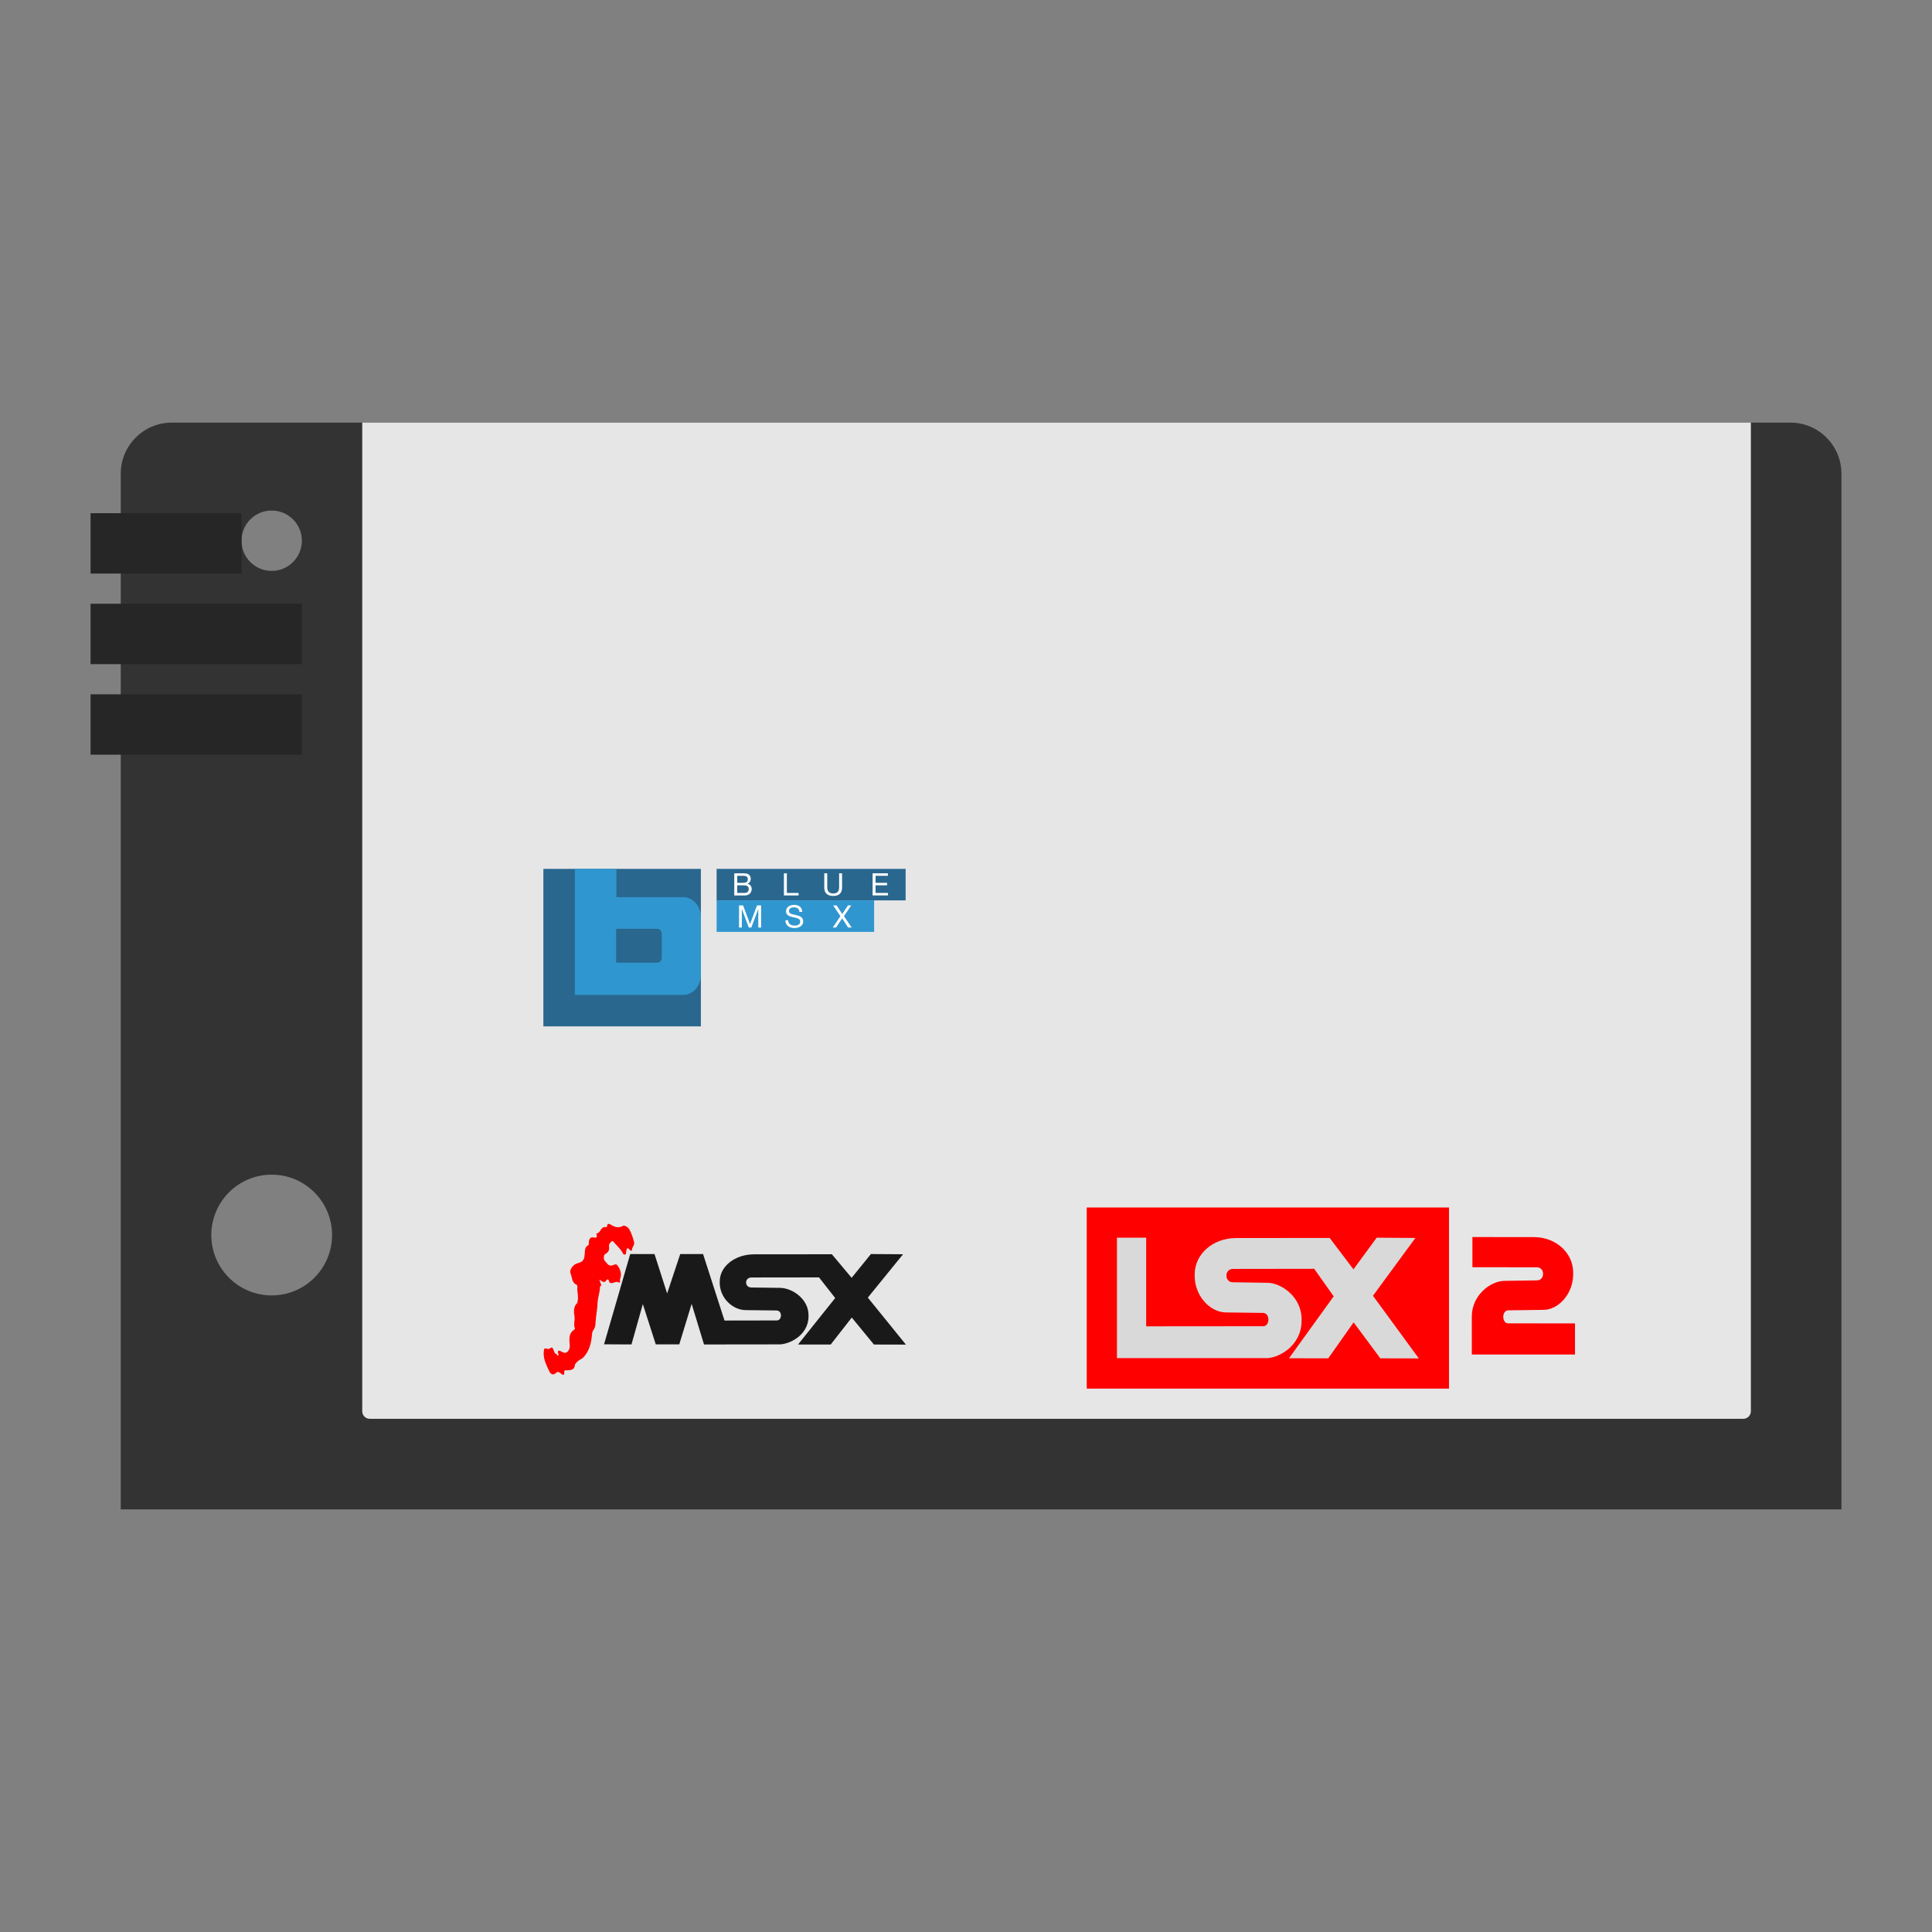 <?xml version="1.0" encoding="UTF-8" standalone="no"?>
<svg
   xmlns:dc="http://purl.org/dc/elements/1.1/"
   xmlns:cc="http://creativecommons.org/ns#"
   xmlns:rdf="http://www.w3.org/1999/02/22-rdf-syntax-ns#"
   xmlns:svg="http://www.w3.org/2000/svg"
   xmlns="http://www.w3.org/2000/svg"
   xmlns:sodipodi="http://sodipodi.sourceforge.net/DTD/sodipodi-0.dtd"
   xmlns:inkscape="http://www.inkscape.org/namespaces/inkscape"
   viewBox="0 0 341.333 341.333"
   height="256"
   width="256"
   xml:space="preserve"
   id="svg2"
   version="1.1"
   sodipodi:docname="Microsoft - MSX2-content.svg"
   inkscape:version="0.92.2 (5c3e80d, 2017-08-06)"
   inkscape:export-filename="D:\Documents\Github\Retrosystem-retroarch-theme\png\Microsoft - MSX2-content.png"
   inkscape:export-xdpi="72"
   inkscape:export-ydpi="72"><rect x="0" y="0" width="341.333" height="341.333" fill="#808080" stroke="none"/><sodipodi:namedview
     pagecolor="#ffffff"
     bordercolor="#666666"
     borderopacity="1"
     objecttolerance="10"
     gridtolerance="10"
     guidetolerance="10"
     inkscape:pageopacity="0"
     inkscape:pageshadow="2"
     inkscape:window-width="1024"
     inkscape:window-height="705"
     id="namedview53"
     showgrid="true"
     inkscape:pagecheckerboard="true"
     inkscape:zoom="0.97779607"
     inkscape:cx="-22.634992"
     inkscape:cy="138.3724"
     inkscape:window-x="-8"
     inkscape:window-y="-8"
     inkscape:window-maximized="1"
     inkscape:current-layer="svg2"><inkscape:grid
       type="xygrid"
       id="grid840"
       empspacing="32"
       color="#3f3fff"
       opacity="0" /></sodipodi:namedview><defs
     id="defs6"><clipPath
       id="clipPath18"
       clipPathUnits="userSpaceOnUse"><path
         id="path16"
         d="M 0,256 H 256 V 0 H 0 Z" /></clipPath><clipPath
       id="clipPath26"
       clipPathUnits="userSpaceOnUse"><path
         id="path24"
         d="M 4,208 H 252 V 48 H 4 Z" /></clipPath></defs><g
     id="g22"
     transform="matrix(1.333,0,0,-1.333,0,341.333)" /><path
     id="path38"
     style="fill:#333333;fill-opacity:1;fill-rule:nonzero;stroke:none;stroke-width:1.333"
     d="m 48,228.865 c -5.891,0 -10.667,-4.776 -10.667,-10.667 0,-5.891 4.776,-10.667 10.667,-10.667 5.891,0 10.667,4.776 10.667,10.667 0,5.891 -4.776,10.667 -10.667,10.667 m 0,-138.667 c 2.945,0 5.333,2.388 5.333,5.333 0,2.945 -2.388,5.333 -5.333,5.333 -2.945,0 -5.333,-2.388 -5.333,-5.333 0,-2.945 2.388,-5.333 5.333,-5.333 m 268.325,-15.532 H 30.341 c -4.975,0 -9.008,4.045 -9.008,9.036 V 266.667 H 325.333 V 83.703 c 0,-4.991 -4.032,-9.036 -9.008,-9.036"
     inkscape:connector-curvature="0" /><path
     id="path42"
     style="fill:#e6e6e6;fill-opacity:1;fill-rule:nonzero;stroke:none;stroke-width:1.333"
     d="M 308,250.667 H 65.333 c -0.736,0 -1.333,-0.597 -1.333,-1.333 V 74.667 H 309.333 V 249.333 c 0,0.736 -0.597,1.333 -1.333,1.333"
     inkscape:connector-curvature="0" /><path
     inkscape:connector-curvature="0"
     d="m 256,245.333 h -64 v -32 h 64 z"
     style="fill:#ff0000;fill-opacity:1;fill-rule:nonzero;stroke:none;stroke-width:2.667"
     id="path44" /><path
     id="path48"
     style="fill:#d9d9d9;fill-opacity:1;fill-rule:nonzero;stroke:none;stroke-width:2.667"
     d="m 242.566,228.927 7.493,-10.211 -6.835,-0.051 -4.101,5.597 -4.203,-5.547 -16.515,0.014 c -4.099,0 -7.304,2.805 -7.333,6.368 -0.141,3.885 2.789,6.8 5.571,6.776 l 6.475,0.083 c 1.325,0 1.253,2.339 0.085,2.352 l -20.704,0.018 v -15.661 h -5.165 v 21.28 h 26.229 c 2.091,0.112 6.435,-2.024 6.395,-6.699 0.091,-4.021 -3.509,-6.597 -6.067,-6.613 l -6.048,-0.091 c -1.523,0.045 -1.579,-2.344 -0.014,-2.357 l 14.357,-0.021 3.443,4.861 -7.899,10.947 6.936,0.008 4.485,-6.355 4.715,6.355 6.8,0.018 z"
     inkscape:connector-curvature="0" /><path
     id="path52"
     style="fill:#ff0000;fill-opacity:1;fill-rule:nonzero;stroke:none;stroke-width:2.667"
     d="m 266.432,233.8 c -1.107,-0.009 -1.173,-2.299 0.083,-2.299 l 6.139,-0.083 c 2.637,0.026 5.416,-2.827 5.283,-6.627 -0.029,-3.483 -3.067,-6.227 -6.955,-6.227 l -10.848,-0.008 v 5.328 l 11.392,0.016 c 1.488,0.014 1.432,2.352 -0.009,2.307 l -5.736,0.088 c -2.424,0.016 -5.837,2.536 -5.752,6.467 -10e-4,0.4 -10e-4,6.549 -10e-4,6.549 h 18.231 v -5.501 z"
     inkscape:connector-curvature="0" /><path
     inkscape:connector-curvature="0"
     d="M 16,101.333 H 42.667 V 90.667 H 16 Z"
     style="fill:#262626;fill-opacity:1;fill-rule:nonzero;stroke:none;stroke-width:1.333"
     id="path54" /><path
     inkscape:connector-curvature="0"
     d="M 16,117.333 H 53.333 V 106.667 H 16 Z"
     style="fill:#262626;fill-opacity:1;fill-rule:nonzero;stroke:none;stroke-width:1.333"
     id="path56" /><path
     inkscape:connector-curvature="0"
     d="M 16,133.333 H 53.333 V 122.667 H 16 Z"
     style="fill:#262626;fill-opacity:1;fill-rule:nonzero;stroke:none;stroke-width:1.333"
     id="path58" /><path
     id="path62"
     style="fill:#ff0000;fill-opacity:1;fill-rule:nonzero;stroke:none;stroke-width:1.333"
     d="m 101.945,230.224 c 0.407,-0.964 -0.052,-1.951 0.065,-2.924 0.012,-0.1 -0.056,-0.277 -0.132,-0.311 -0.907,-0.392 -0.785,-1.365 -1.097,-2.081 -0.232,-0.536 0.476,-1.501 1.147,-1.687 1.124,-0.311 1.315,-0.615 1.388,-1.847 0.028,-0.471 0.019,-1.043 0.523,-1.327 0.292,-0.164 0.156,-0.403 0.188,-0.621 0.075,-0.525 0.237,-0.948 0.901,-0.787 0.341,0.084 0.612,0.011 0.487,-0.456 -0.031,-0.116 -0.113,-0.244 0.052,-0.276 0.679,-0.133 0.679,-1.284 1.568,-1.101 0.195,0.04 0.209,-0.111 0.233,-0.279 0.048,-0.349 0.307,-0.355 0.527,-0.22 0.733,0.447 1.427,0.765 2.305,0.255 0.184,-0.108 0.837,0.2 1.065,0.597 0.407,0.705 0.647,1.492 0.861,2.281 0.148,0.545 -0.408,0.893 -0.375,1.423 0.009,0.131 -0.227,0.145 -0.344,-10e-4 -0.617,-0.773 -0.6,-0.02 -0.689,0.328 -0.043,0.165 0.041,0.376 -0.18,0.448 -0.268,0.085 -0.347,-0.131 -0.452,-0.321 -0.408,-0.744 -1.051,-1.281 -1.592,-1.909 -0.116,-0.135 -0.179,-0.22 -0.331,-0.092 -0.255,0.213 -0.52,0.541 -0.479,0.808 0.107,0.688 -0.019,1.095 -0.668,1.447 -0.313,0.171 -0.283,0.981 -0.081,1.171 0.341,0.316 0.568,0.916 1.193,0.853 0.357,-0.036 0.759,-0.447 1.064,-0.028 0.401,0.551 0.687,1.191 0.588,1.912 -0.04,0.287 -0.213,0.547 -0.131,0.865 0.021,0.084 -0.095,0.205 -0.148,0.309 -0.551,-0.552 -1.192,0.391 -1.745,-0.113 -0.032,-0.337 -0.279,-0.712 -0.496,-0.377 -0.441,0.68 -0.772,0.153 -1.272,-0.068 0.14,0.377 0.227,0.616 0.315,0.855 -0.008,0.075 -0.015,0.149 -0.023,0.224 -0.117,0.053 -0.203,0.128 -0.175,0.279 -0.044,0.913 -0.388,1.8 -0.423,2.676 -0.045,1.131 -0.277,2.223 -0.347,3.339 -0.035,0.541 -0.045,1.045 -0.393,1.515 -0.269,0.365 -0.257,0.855 -0.307,1.313 -0.141,1.297 -0.572,2.54 -1.416,3.472 -0.349,0.387 -1.031,0.54 -1.357,1.092 -0.044,0.072 -0.175,0.121 -0.177,0.184 -0.039,1.001 -0.744,1.04 -1.444,1.057 -0.307,0.008 -0.484,-0.109 -0.448,0.439 0.047,0.708 -0.559,0.147 -0.645,0.084 -0.308,-0.219 -0.463,-0.377 -0.848,-0.037 -0.42,0.371 -0.859,0.317 -1.164,-0.336 -0.545,-1.172 -1.148,-2.299 -0.945,-3.679 0.044,-0.3 0.148,-0.388 0.368,-0.329 0.275,0.075 0.476,0.169 0.768,-0.067 0.371,-0.3 0.496,0.12 0.599,0.393 0.107,0.284 0.148,0.603 0.517,0.663 0.06,0.109 0.048,0.348 0.257,0.225 0.159,-0.093 0.097,-0.248 -0.017,-0.367 -0.085,-0.623 0.24,-0.507 0.569,-0.323 0.381,0.215 0.769,0.403 1.133,0.025 0.356,-0.369 0.411,-0.767 0.364,-1.348 -0.069,-0.839 -0.185,-1.859 0.721,-2.468 0.091,-0.061 0.239,-0.2 0.223,-0.236 -0.333,-0.743 0.031,-1.515 -0.105,-2.268 -0.144,-0.804 -0.145,-1.609 0.465,-2.265 0.041,0.032 0.081,0.063 0.121,0.095 0.001,-0.029 0.013,-0.065 0.001,-0.087 -0.043,-0.076 -0.091,-0.071 -0.132,0.009"
     inkscape:connector-curvature="0" /><path
     id="path66"
     style="fill:#191919;fill-opacity:1;fill-rule:nonzero;stroke:none;stroke-width:1.333"
     d="m 106.717,237.503 4.627,-15.944 h 4.291 l 2.229,6.96 2.313,-6.96 h 4.037 L 128,233.305 l 9.236,-0.016 c 0.969,-0.008 1.029,-1.763 -0.072,-1.763 l -5.379,-0.063 c -2.309,0.02 -4.745,-2.168 -4.627,-5.081 0.025,-2.672 2.687,-4.776 6.092,-4.776 l 13.719,-0.011 3.492,4.161 3.407,-4.199 5.677,0.037 -6.224,7.659 6.729,8.304 -5.648,-0.015 -3.917,-4.765 -3.725,4.765 -5.763,-0.004 6.561,-8.212 -2.86,-3.645 -11.927,0.016 c -1.301,0.011 -1.253,1.803 0.011,1.769 l 5.025,0.067 c 2.123,0.012 5.115,1.944 5.04,4.96 0.032,3.507 -3.576,5.109 -5.312,5.023 l -13.153,0.016 -2.187,-7.173 -2.188,7.157 h -4.151 l -2.284,-7.121 -2.007,7.133 z"
     inkscape:connector-curvature="0" /><path
     inkscape:connector-curvature="0"
     d="M 123.826,181.333 H 96 v -27.826 h 27.826 z"
     style="fill:#29678f;fill-opacity:1;fill-rule:nonzero;stroke:none;stroke-width:1.391"
     id="path68" /><path
     id="path72"
     style="fill:#3096cf;fill-opacity:1;fill-rule:nonzero;stroke:none;stroke-width:1.391"
     d="m 116.918,169.187 c 0,0.493 -0.345,0.893 -0.772,0.893 h -7.288 v -5.984 h 7.288 c 0.427,0 0.772,0.399 0.772,0.892 z m 3.821,-10.681 h -11.837 v -4.998 h -7.335 v 22.261 h 19.172 c 1.706,0 3.089,-1.6 3.089,-3.573 V 162.077 c 0,-1.973 -1.383,-3.571 -3.089,-3.571"
     inkscape:connector-curvature="0" /><path
     inkscape:connector-curvature="0"
     d="m 160,159.072 h -33.391 v -5.565 H 160 Z"
     style="fill:#29678f;fill-opacity:1;fill-rule:nonzero;stroke:none;stroke-width:1.391"
     id="path74" /><path
     inkscape:connector-curvature="0"
     d="m 154.435,164.638 h -27.826 v -5.565 h 27.826 z"
     style="fill:#3096cf;fill-opacity:1;fill-rule:nonzero;stroke:none;stroke-width:1.391"
     id="path76" /><path
     id="path80"
     style="fill:#ffffff;fill-opacity:1;fill-rule:nonzero;stroke:none;stroke-width:1.391"
     d="m 131.548,157.763 c 0.23,0 0.41,-0.063 0.54,-0.186 0.129,-0.124 0.193,-0.295 0.193,-0.515 0,-0.128 -0.024,-0.234 -0.071,-0.317 -0.047,-0.085 -0.11,-0.15 -0.188,-0.2 -0.079,-0.049 -0.17,-0.084 -0.271,-0.104 -0.103,-0.019 -0.209,-0.029 -0.319,-0.029 H 130.244 v 1.352 z m -0.263,-1.791 c 0.296,0 0.508,-0.053 0.639,-0.157 0.129,-0.103 0.193,-0.259 0.193,-0.467 0,-0.139 -0.021,-0.249 -0.065,-0.328 -0.043,-0.081 -0.104,-0.143 -0.181,-0.186 -0.076,-0.045 -0.166,-0.072 -0.266,-0.085 -0.1,-0.013 -0.207,-0.019 -0.32,-0.019 h -1.041 v 1.244 z m -0.142,-1.682 c 0.084,0 0.174,0.001 0.271,0.003 0.096,10e-4 0.192,0.007 0.287,0.017 0.095,0.009 0.184,0.022 0.266,0.04 0.082,0.019 0.153,0.046 0.211,0.084 0.127,0.076 0.237,0.182 0.326,0.317 0.089,0.135 0.134,0.301 0.134,0.498 0,0.209 -0.05,0.388 -0.15,0.54 -0.1,0.152 -0.243,0.263 -0.43,0.337 v 0.011 c 0.241,0.05 0.426,0.16 0.554,0.328 0.128,0.168 0.192,0.373 0.192,0.614 0,0.142 -0.026,0.281 -0.078,0.416 -0.05,0.135 -0.127,0.255 -0.227,0.359 -0.1,0.104 -0.224,0.188 -0.373,0.252 -0.147,0.064 -0.319,0.096 -0.512,0.096 h -1.889 v -3.911 z"
     inkscape:connector-curvature="0" /><path
     id="path84"
     style="fill:#ffffff;fill-opacity:1;fill-rule:nonzero;stroke:none;stroke-width:1.391"
     d="m 139.017,154.291 v 3.473 h 2.07 v 0.438 h -2.591 v -3.911 z"
     inkscape:connector-curvature="0" /><path
     id="path88"
     style="fill:#ffffff;fill-opacity:1;fill-rule:nonzero;stroke:none;stroke-width:1.391"
     d="m 148.372,157.914 c -0.267,0.25 -0.647,0.376 -1.139,0.376 -0.504,0 -0.897,-0.12 -1.18,-0.359 -0.284,-0.239 -0.424,-0.621 -0.424,-1.142 v -2.497 h 0.52 v 2.497 c 0,0.351 0.093,0.616 0.28,0.797 0.185,0.181 0.454,0.271 0.804,0.271 0.333,0 0.586,-0.09 0.758,-0.271 0.174,-0.181 0.26,-0.447 0.26,-0.797 v -2.497 h 0.52 v 2.497 c 0,0.501 -0.132,0.875 -0.399,1.126"
     inkscape:connector-curvature="0" /><path
     id="path92"
     style="fill:#ffffff;fill-opacity:1;fill-rule:nonzero;stroke:none;stroke-width:1.391"
     d="m 156.868,154.291 v 0.438 h -2.18 v 1.244 h 2.033 v 0.438 h -2.033 v 1.352 h 2.197 v 0.438 h -2.717 v -3.911 z"
     inkscape:connector-curvature="0" /><path
     id="path96"
     style="fill:#ffffff;fill-opacity:1;fill-rule:nonzero;stroke:none;stroke-width:1.391"
     d="m 131.281,159.96 1.233,3.286 1.237,-3.286 h 0.712 v 3.911 h -0.493 v -3.254 h -0.011 l -1.222,3.254 h -0.444 l -1.222,-3.254 h -0.009 v 3.254 h -0.494 v -3.911 z"
     inkscape:connector-curvature="0" /><path
     id="path100"
     style="fill:#ffffff;fill-opacity:1;fill-rule:nonzero;stroke:none;stroke-width:1.391"
     d="m 140.938,160.494 c -0.174,-0.125 -0.395,-0.189 -0.665,-0.189 -0.11,0 -0.217,0.011 -0.324,0.033 -0.106,0.022 -0.199,0.058 -0.281,0.11 -0.082,0.05 -0.149,0.12 -0.198,0.205 -0.05,0.086 -0.074,0.193 -0.074,0.32 0,0.121 0.035,0.218 0.107,0.294 0.071,0.075 0.166,0.136 0.284,0.184 0.118,0.047 0.253,0.086 0.403,0.118 0.149,0.031 0.302,0.064 0.456,0.1 0.156,0.038 0.307,0.081 0.458,0.129 0.15,0.049 0.284,0.115 0.402,0.2 0.12,0.084 0.214,0.189 0.285,0.317 0.071,0.128 0.107,0.288 0.107,0.481 0,0.209 -0.047,0.387 -0.141,0.534 -0.093,0.149 -0.211,0.269 -0.358,0.362 -0.146,0.093 -0.31,0.16 -0.491,0.203 -0.181,0.042 -0.36,0.063 -0.54,0.063 -0.218,0 -0.426,-0.028 -0.621,-0.082 -0.196,-0.054 -0.367,-0.138 -0.515,-0.249 -0.149,-0.111 -0.266,-0.255 -0.351,-0.427 -0.086,-0.174 -0.129,-0.378 -0.129,-0.616 h 0.493 c 0,0.164 0.032,0.306 0.096,0.424 0.064,0.118 0.149,0.216 0.253,0.294 0.103,0.076 0.224,0.132 0.363,0.17 0.139,0.036 0.281,0.054 0.427,0.054 0.117,0 0.235,-0.011 0.353,-0.033 0.118,-0.021 0.225,-0.058 0.321,-0.111 0.095,-0.053 0.171,-0.125 0.23,-0.217 0.058,-0.09 0.088,-0.207 0.088,-0.351 0,-0.135 -0.036,-0.245 -0.107,-0.328 -0.071,-0.084 -0.166,-0.153 -0.285,-0.206 -0.118,-0.053 -0.252,-0.095 -0.402,-0.128 -0.15,-0.033 -0.302,-0.067 -0.458,-0.102 -0.154,-0.035 -0.307,-0.075 -0.456,-0.121 -0.15,-0.045 -0.285,-0.106 -0.403,-0.179 -0.118,-0.075 -0.213,-0.173 -0.284,-0.291 -0.072,-0.118 -0.107,-0.267 -0.107,-0.447 0,-0.198 0.04,-0.367 0.12,-0.512 0.081,-0.145 0.188,-0.263 0.321,-0.356 0.132,-0.093 0.284,-0.163 0.454,-0.209 0.17,-0.045 0.345,-0.068 0.523,-0.068 0.202,0 0.388,0.024 0.559,0.071 0.171,0.049 0.323,0.122 0.452,0.225 0.129,0.102 0.231,0.231 0.306,0.385 0.075,0.156 0.117,0.341 0.124,0.557 h -0.494 c -0.029,-0.281 -0.129,-0.484 -0.303,-0.611"
     inkscape:connector-curvature="0" /><path
     id="path104"
     style="fill:#ffffff;fill-opacity:1;fill-rule:nonzero;stroke:none;stroke-width:1.391"
     d="m 147.194,159.96 h 0.625 l 0.975,1.528 1.018,-1.528 h 0.58 l -1.293,1.901 1.375,2.01 H 149.84 l -1.052,-1.617 -1.085,1.617 h -0.58 l 1.358,-2.01 z"
     inkscape:connector-curvature="0" /></svg>
